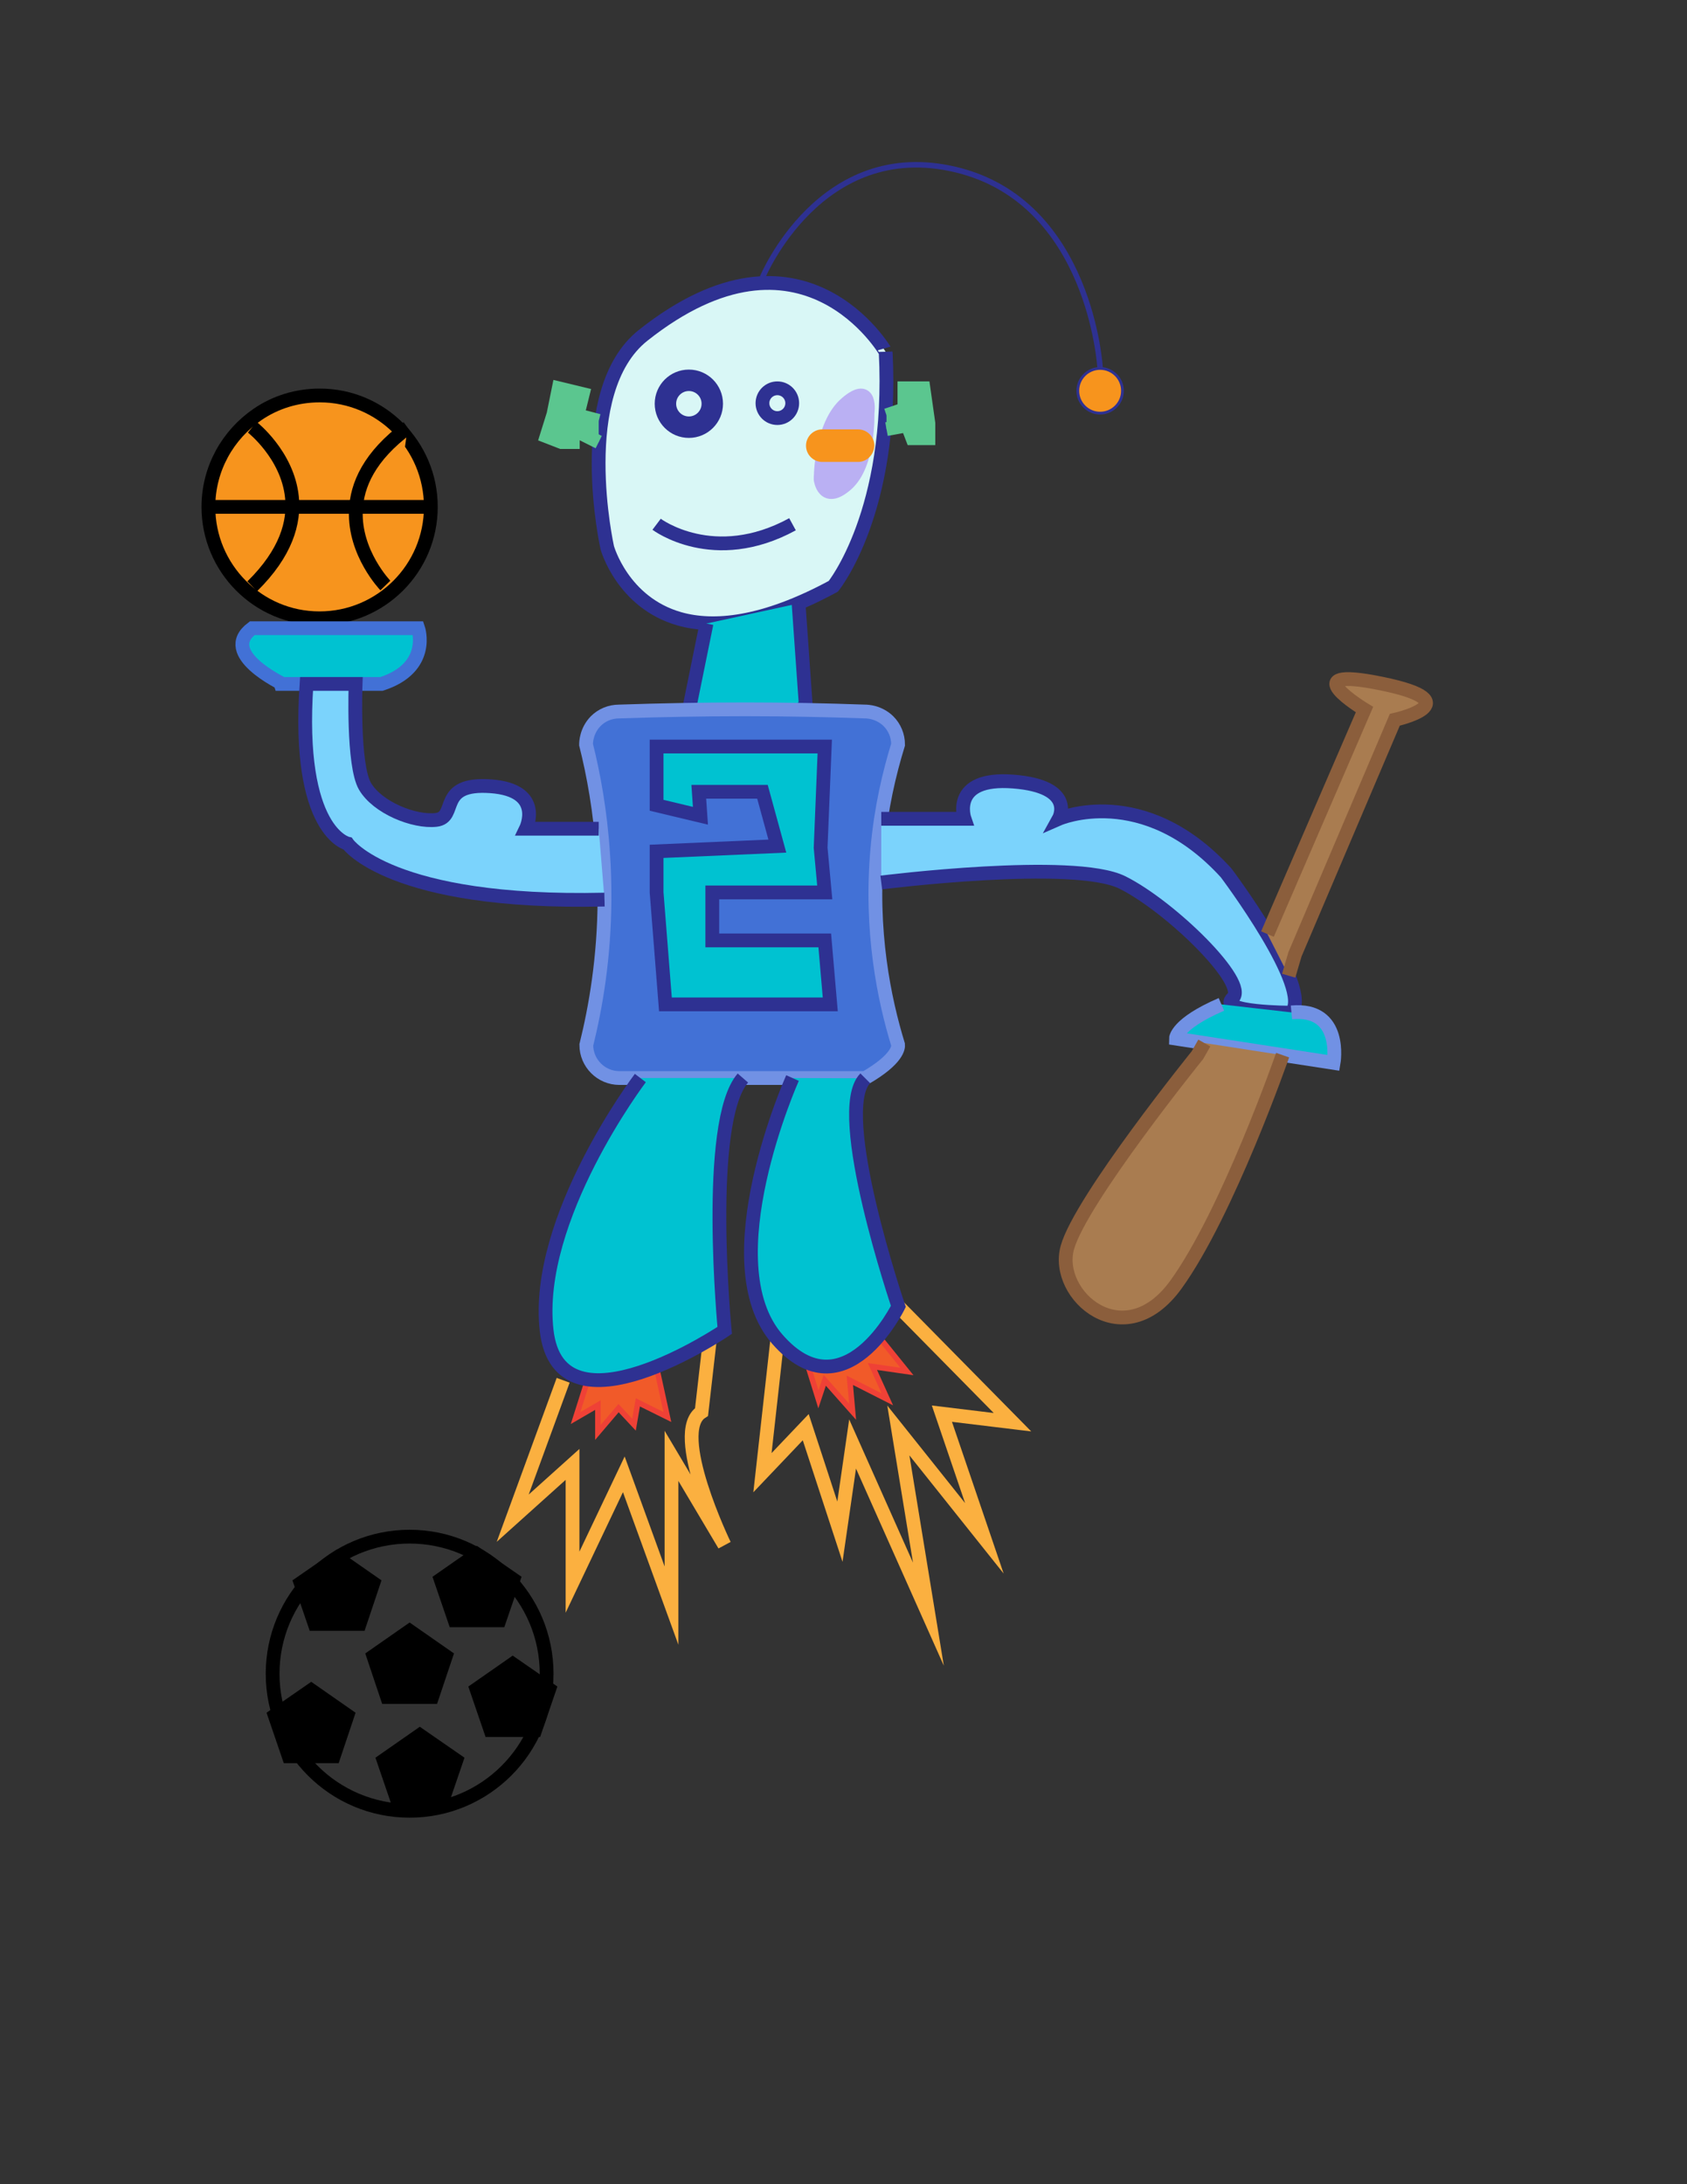 <?xml version="1.0" encoding="utf-8"?>
<!-- Generator: Adobe Illustrator 24.1.0, SVG Export Plug-In . SVG Version: 6.00 Build 0)  -->
<svg version="1.1" id="Layer_1" xmlns="http://www.w3.org/2000/svg" xmlns:xlink="http://www.w3.org/1999/xlink" x="0px" y="0px"
	 viewBox="0 0 612 792" style="enable-background:new 0 0 612 792;" xml:space="preserve">
<rect x="0" y="0" width="612" height="792" fill="#333333" stroke="none"/>
<style type="text/css">
	.st0{fill:#FFFFFF;stroke:#000000;stroke-width:1.087;stroke-miterlimit:10;}
	.st1{fill:#D9F7F6;stroke:#2E3192;stroke-width:5;stroke-miterlimit:10;}
	.st2{fill:#00C2D1;stroke:#2E3192;stroke-width:5;stroke-miterlimit:10;}
	.st3{fill:#5BC68F;stroke:#5BC68F;stroke-width:5;stroke-miterlimit:10;}
	.st4{fill:none;stroke:#2E3192;stroke-width:5;stroke-miterlimit:10;}
	.st5{fill:none;stroke:#2E3192;stroke-width:7.774;stroke-miterlimit:10;}
	.st6{fill:#BAB0F3;stroke:#BAB0F3;stroke-width:5;stroke-miterlimit:10;}
	.st7{fill:#F7941D;}
	.st8{fill:#F7941D;stroke:#2E3192;stroke-miterlimit:10;}
	.st9{fill:none;stroke:#2E3192;stroke-width:2;stroke-miterlimit:10;}
	.st10{fill:#4271D6;stroke:#7191E4;stroke-width:5;stroke-miterlimit:10;}
	.st11{fill:#F7941D;stroke:#000000;stroke-width:5;stroke-miterlimit:10;}
	.st12{fill:none;stroke:#000000;stroke-width:5;stroke-miterlimit:10;}
	.st13{fill:#00C2D1;stroke:#4271D6;stroke-width:5;stroke-miterlimit:10;}
	.st14{fill:#7BD3FC;stroke:#2E3192;stroke-width:5;stroke-miterlimit:10;}
	.st15{fill:#00C2D1;stroke:#7191E4;stroke-width:5;stroke-miterlimit:10;}
	.st16{fill:#A97C50;stroke:#8B5E3C;stroke-width:5;stroke-miterlimit:10;}
	.st17{fill:none;stroke:#FBB040;stroke-width:5;stroke-miterlimit:10;}
	.st18{stroke:#000000;stroke-width:4.879;stroke-miterlimit:10;}
	.st19{fill:#F15A29;stroke:#EF4136;stroke-width:2;stroke-miterlimit:10;}
</style>
<path class="st0" d="M-123,141"/>
<g>
	<path class="st1" d="M233.3,121.6c-25.7,20.4-13,77-13,77s5.5,19.9,26.2,25.8c12.4,3.5,30.3,2,55.8-11.8c0,0,22-27,19-85
		C321.3,127.6,291.3,75.6,233.3,121.6z"/>
	<path class="st2" d="M289.7,218.8l2.6,36.8c-24,23-42,0-42,0l6-29.5"/>
	<polyline class="st3" points="217.2,152.6 209.5,150.6 211.4,142.9 202.7,140.8 200.8,150.2 198.3,158.2 203.7,160.3 207.8,160.3 
		207.8,155.6 217.2,160.3 	"/>
	<polyline class="st3" points="321.6,150.6 328.1,148.4 328.1,140.8 335,140.8 336.8,153.5 336.8,158.9 331,158.9 329.2,154.2 
		321.6,155.6 	"/>
	<path class="st4" d="M238.2,190.1c0,0,20.7,15.6,49.3,0"/>
	<circle class="st5" cx="249.9" cy="146.4" r="8.5"/>
	<circle class="st4" cx="282" cy="146.2" r="5.4"/>
	<path class="st6" d="M307.1,146.2c-9.4,7.9-9.4,27.6-9.4,27.6s1.1,9.1,9.4,1.8c8.3-7.3,7.6-25.7,7.6-25.7S316.5,138.2,307.1,146.2z
		"/>
	<path class="st7" d="M311.3,167.5h-13c-3.2,0-5.9-2.6-5.9-5.9v0c0-3.2,2.6-5.9,5.9-5.9h13c3.2,0,5.9,2.6,5.9,5.9v0
		C317.1,164.8,314.5,167.5,311.3,167.5z"/>
	<circle class="st8" cx="399.1" cy="141.7" r="8.1"/>
	<path class="st9" d="M276.6,100.6c0,0,21-50.8,70.1-39.1s52.4,72.1,52.4,72.1"/>
	<path class="st10" d="M313.9,390.9h-89.2c-6.6,0-12-5.4-12-12c3.4-13.7,6.5-31.6,6.6-52.8c0-5.7-0.1-11.1-0.5-16.3
		c-1-15.6-3.5-29.1-6.2-39.8c0-0.8,0.1-5,3.5-8.5c2.2-2.2,5.2-3.5,8.5-3.5c14.8-0.5,30.1-0.8,45.8-0.8c14.9,0,29.4,0.3,43.4,0.8
		c0.8,0,5,0.1,8.5,3.5c2.2,2.2,3.5,5.2,3.5,8.5c-3.2,10.4-6.2,23.1-7.5,37.7c-2.7,30,2.5,54.8,7.5,71.1
		C325.9,379.7,325.8,384,313.9,390.9z"/>
	<path class="st9" d="M178,323.6"/>
	<path class="st9" d="M357.1,227.8"/>
	<path class="st11" d="M156.3,183.8c0,22.3-18.1,40.4-40.4,40.4S75.6,206,75.6,183.8c0-13.9,7.1-26.2,17.8-33.5
		c6.4-4.4,14.2-6.9,22.6-6.9C138.3,143.4,156.3,161.5,156.3,183.8z"/>
	<path class="st11" d="M91.5,154.9c0,0,12.8,10,14.4,25.3c1,9.2-2.1,20.3-14.4,32.4"/>
	<path class="st11" d="M139.8,212.3c0,0-11.3-11.7-10.7-27.1c0.3-9.3,4.9-19.8,18.8-30.1"/>
	<line class="st12" x1="156.3" y1="183.8" x2="75.6" y2="183.8"/>
	<path class="st13" d="M91.5,227.8h60.2c0,0,4.9,14.3-13.3,20.2h-27.3h-8.6C102.5,247.9,79.2,237,91.5,227.8z"/>
	<path class="st14" d="M219.3,326.2c-77.8,1.8-93.2-20.3-93.2-20.3s-18.6-4.1-14.9-57.9H129c0,0-1.1,29.4,3.4,37.1
		c4.5,7.7,17.7,13.1,25.8,12.2c8.1-0.9,0.2-13.6,19.8-12.2s12.8,15.4,12.8,15.4h26.4"/>
	<path class="st14" d="M319.7,320c0,0,69.9-8.8,87.5,0s45.9,36.6,40,41.9c-5.9,5.3,21.2,5.3,21.2,5.3c8.3-8.3-23.6-50.7-23.6-50.7
		c-30.1-33-60.7-19.6-60.7-19.6s6.5-11.7-16.5-13.5s-17.7,13.5-17.7,13.5h-30.2"/>
	<path class="st15" d="M443.1,364.2c-16.5,7.1-16.5,12.4-16.5,12.4l57.2,8.8c0,0,3.5-20.1-15.3-18.3"/>
	<path class="st16" d="M459.8,338.7l35.2-81.4c0,0-26.8-16.2,6.3-9.4s4.7,13.1,4.7,13.1l-36.2,85l-2.3,7.8"/>
	<path class="st16" d="M465.3,382.6c0,0-19.9,57.2-38.7,83.2c-18.8,26-44.2,3.9-39.4-13.4s47.2-69.8,47.2-69.8l2.5-4.4"/>
	<path class="st17" d="M204.3,500.5l-18.3,50l21.7-19.5v42.7l18.6-39.1l17.3,47.6v-54.3l19.2,32.3c0,0-19.8-40.9-8.3-48.2l3-26.2"/>
	<polyline class="st17" points="282,485.6 276.6,534 292.3,517.5 304.7,555.4 309.3,523.6 336.8,585.3 325.9,518.7 357.1,557.8 
		341.7,512.6 367.3,515.7 325.9,473.7 	"/>
	<circle class="st12" cx="148.6" cy="606.9" r="49.7"/>
	<polygon class="st18" points="148.6,591.3 135.4,600.5 140.4,615.4 156.8,615.4 161.8,600.5 	"/>
	<polygon class="st18" points="122.3,564.8 109,574 114.1,588.9 130.5,588.9 135.5,574 	"/>
	<polygon class="st18" points="173,563.5 159.8,572.7 164.9,587.6 181.2,587.6 186.3,572.7 	"/>
	<polygon class="st18" points="186,603.3 172.8,612.5 177.9,627.4 194.2,627.4 199.3,612.5 	"/>
	<polygon class="st18" points="112.9,612.8 99.6,622 104.7,636.9 121.1,636.9 126.1,622 	"/>
	<polygon class="st18" points="152.3,629.1 139.1,638.3 144.2,653.2 160.5,653.2 165.6,638.3 	"/>
	<polyline class="st19" points="212.7,501.9 208.8,514.2 216.9,509.5 216.9,519.4 224.4,510.6 230,516.6 231.4,508.5 242.1,513.8 
		238.1,495.5 	"/>
	<polyline class="st19" points="293.2,495.5 296.9,507.4 299.2,500.5 309.3,511.9 308.3,500.5 321.9,507.4 316.5,495.5 329,497.3 
		319.7,485.8 	"/>
	<polygon class="st2" points="238.2,292 238.2,270.7 299.2,270.7 297.7,307.4 299.2,323.6 258.4,323.6 258.4,341 299.2,341 
		301.2,364.2 241.4,364.2 238.2,323.6 238.2,308.7 282,306.8 276.6,287.1 253.5,287.1 254.1,295.8 	"/>
	<path class="st2" d="M287.5,390.9c0,0-29.9,66.8-5.5,94.7s43.9-11.9,43.9-11.9s-24-70.7-12-82.7"/>
	<path class="st2" d="M232.3,390.9c0,0-38.6,50.9-34,91.5s64.6,0,64.6,0s-7.3-75.5,6.6-91.5"/>
</g>
</svg>
